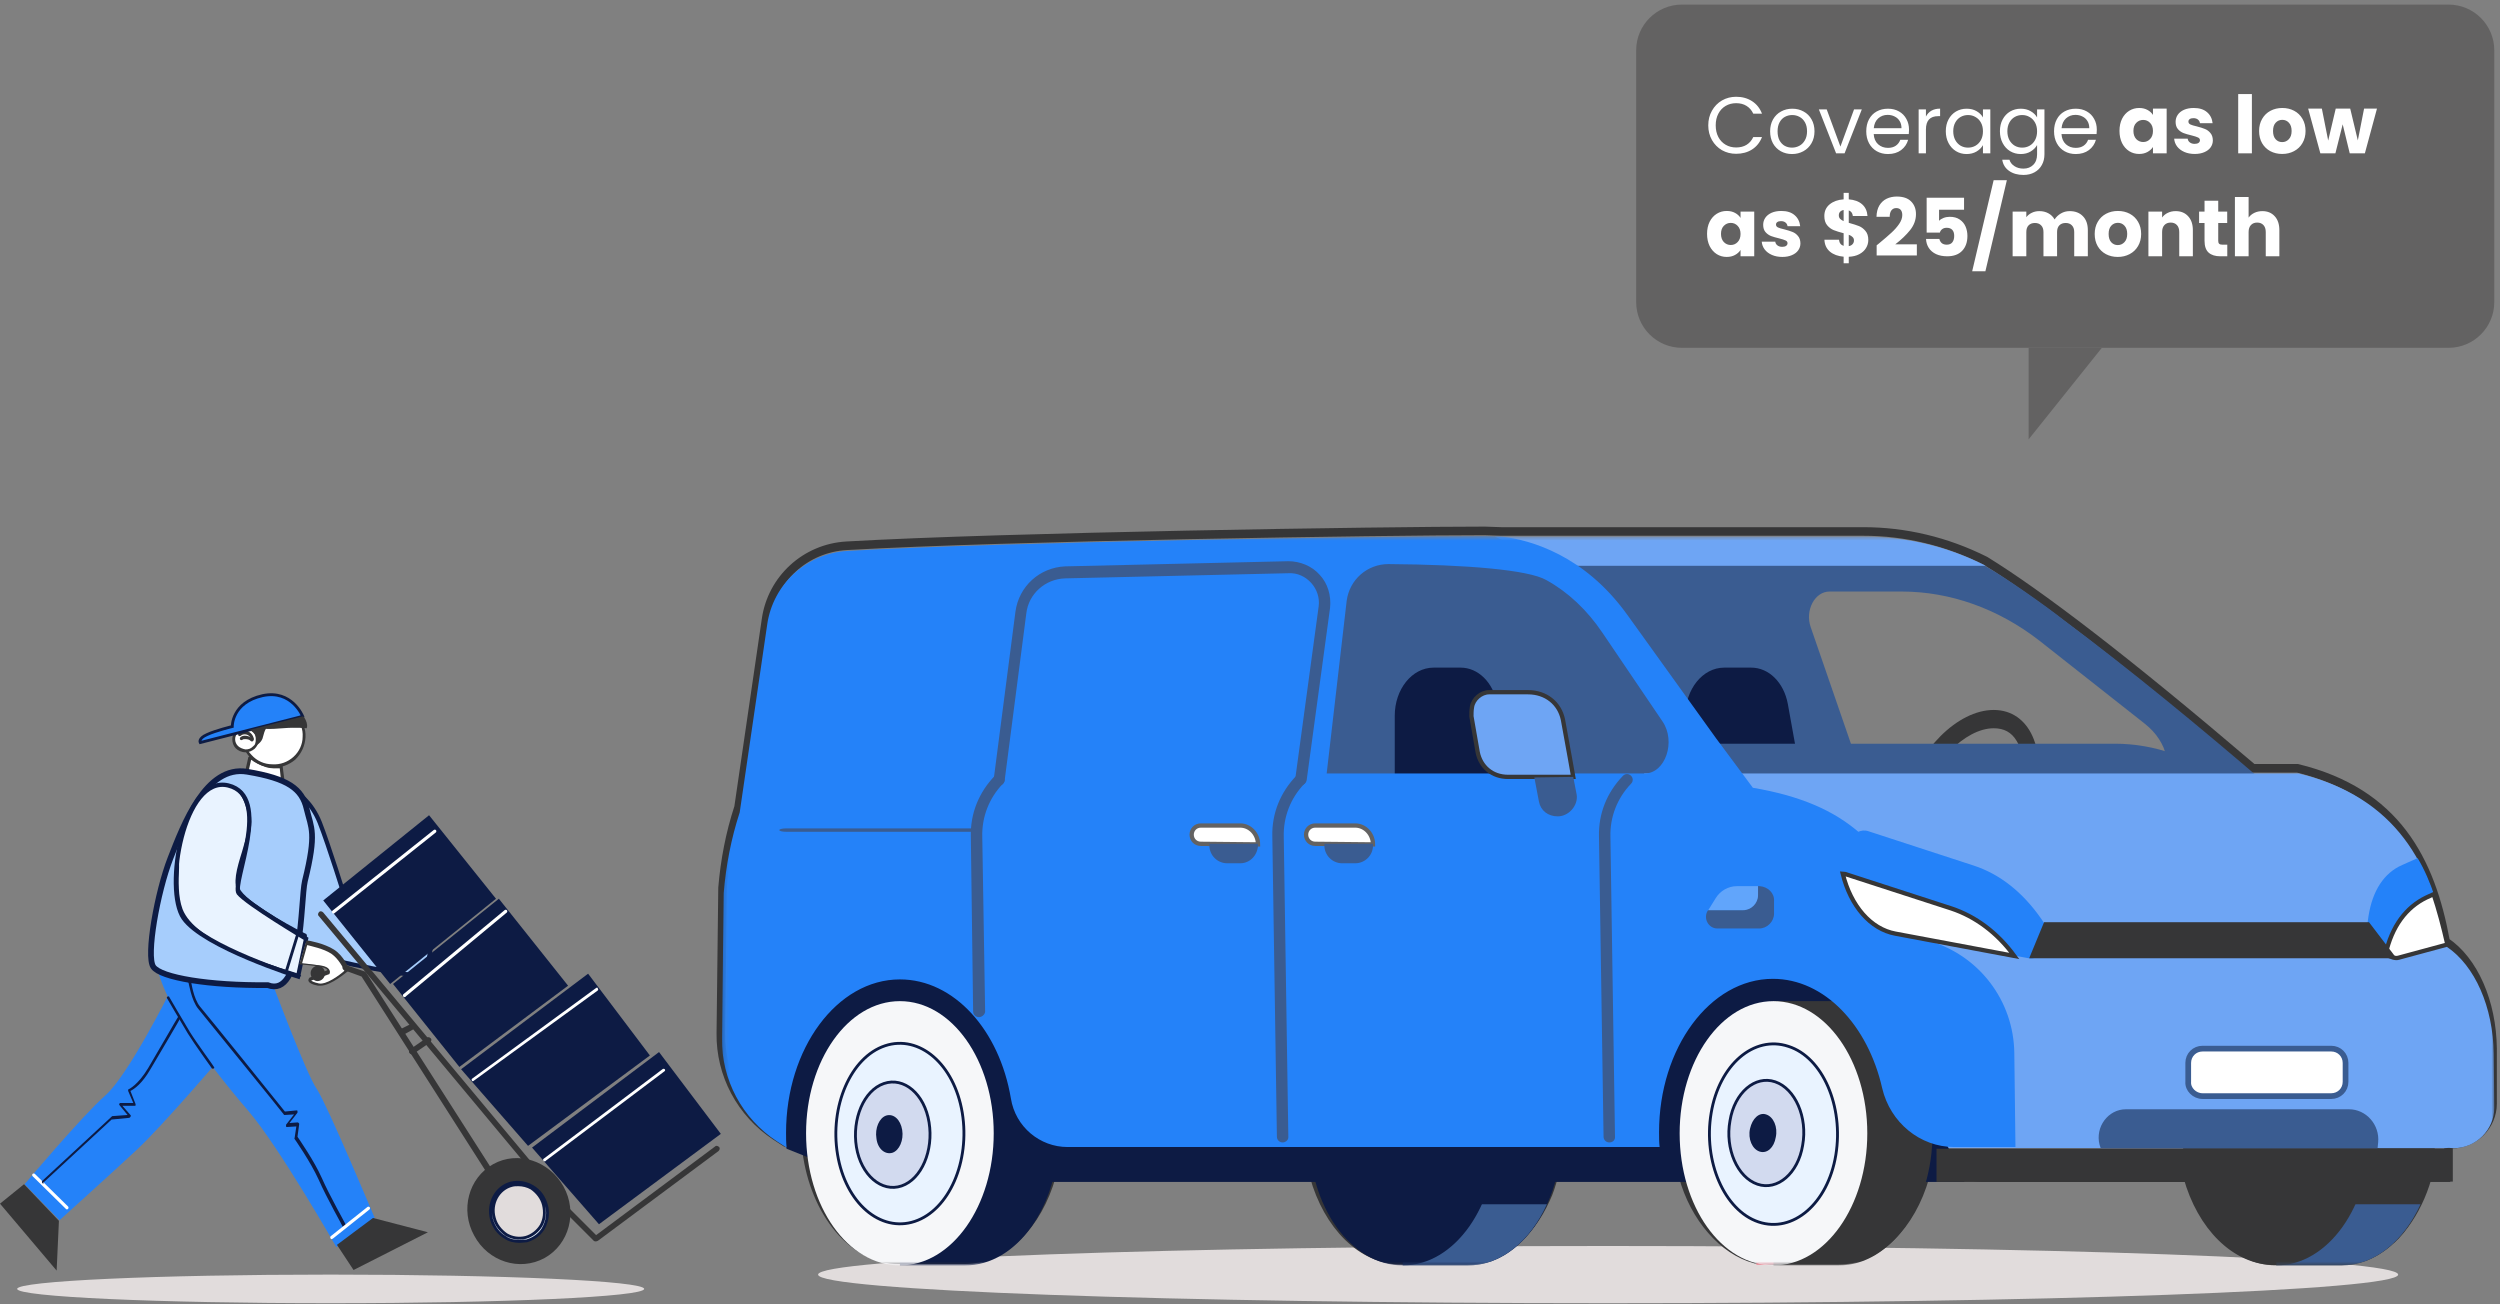 <svg width="437" height="228" viewBox="0 0 437 228" fill="none" xmlns="http://www.w3.org/2000/svg">
<rect x="0" y="0" width="437" height="228" fill="#808080" stroke="none"/>
<path d="M286.002 8.8C286.002 4.382 289.584 0.8 294.002 0.8H428.002C432.42 0.8 436.002 4.382 436.002 8.8V52.8C436.002 57.218 432.42 60.8 428.002 60.8H294.002C289.584 60.8 286.002 57.218 286.002 52.8V8.8Z" fill="#636262"/>
<path d="M298.604 21.914C298.604 20.962 298.819 20.108 299.248 19.352C299.677 18.587 300.261 17.989 300.998 17.56C301.745 17.131 302.571 16.916 303.476 16.916C304.54 16.916 305.469 17.172 306.262 17.686C307.055 18.199 307.634 18.927 307.998 19.87H306.472C306.201 19.282 305.809 18.829 305.296 18.512C304.792 18.195 304.185 18.036 303.476 18.036C302.795 18.036 302.183 18.195 301.642 18.512C301.101 18.829 300.676 19.282 300.368 19.87C300.06 20.448 299.906 21.13 299.906 21.914C299.906 22.689 300.06 23.37 300.368 23.958C300.676 24.537 301.101 24.985 301.642 25.302C302.183 25.619 302.795 25.778 303.476 25.778C304.185 25.778 304.792 25.624 305.296 25.316C305.809 24.998 306.201 24.546 306.472 23.958H307.998C307.634 24.891 307.055 25.614 306.262 26.128C305.469 26.632 304.54 26.884 303.476 26.884C302.571 26.884 301.745 26.674 300.998 26.254C300.261 25.825 299.677 25.232 299.248 24.476C298.819 23.72 298.604 22.866 298.604 21.914ZM313.24 26.926C312.522 26.926 311.868 26.762 311.28 26.436C310.702 26.109 310.244 25.647 309.908 25.05C309.582 24.443 309.418 23.743 309.418 22.95C309.418 22.166 309.586 21.475 309.922 20.878C310.268 20.271 310.734 19.809 311.322 19.492C311.91 19.165 312.568 19.002 313.296 19.002C314.024 19.002 314.682 19.165 315.27 19.492C315.858 19.809 316.32 20.267 316.656 20.864C317.002 21.461 317.174 22.157 317.174 22.95C317.174 23.743 316.997 24.443 316.642 25.05C316.297 25.647 315.826 26.109 315.228 26.436C314.631 26.762 313.968 26.926 313.24 26.926ZM313.24 25.806C313.698 25.806 314.127 25.698 314.528 25.484C314.93 25.269 315.252 24.947 315.494 24.518C315.746 24.088 315.872 23.566 315.872 22.95C315.872 22.334 315.751 21.811 315.508 21.382C315.266 20.953 314.948 20.635 314.556 20.43C314.164 20.215 313.74 20.108 313.282 20.108C312.816 20.108 312.386 20.215 311.994 20.43C311.612 20.635 311.304 20.953 311.07 21.382C310.837 21.811 310.72 22.334 310.72 22.95C310.72 23.575 310.832 24.102 311.056 24.532C311.29 24.961 311.598 25.283 311.98 25.498C312.363 25.703 312.783 25.806 313.24 25.806ZM321.705 25.624L324.085 19.128H325.443L322.433 26.8H320.949L317.939 19.128H319.311L321.705 25.624ZM333.697 22.67C333.697 22.913 333.683 23.169 333.655 23.44H327.523C327.57 24.196 327.826 24.788 328.293 25.218C328.769 25.638 329.343 25.848 330.015 25.848C330.566 25.848 331.023 25.722 331.387 25.47C331.76 25.209 332.022 24.863 332.171 24.434H333.543C333.338 25.171 332.927 25.773 332.311 26.24C331.695 26.697 330.93 26.926 330.015 26.926C329.287 26.926 328.634 26.762 328.055 26.436C327.486 26.109 327.038 25.647 326.711 25.05C326.384 24.443 326.221 23.743 326.221 22.95C326.221 22.157 326.38 21.461 326.697 20.864C327.014 20.267 327.458 19.809 328.027 19.492C328.606 19.165 329.268 19.002 330.015 19.002C330.743 19.002 331.387 19.16 331.947 19.478C332.507 19.795 332.936 20.234 333.235 20.794C333.543 21.345 333.697 21.97 333.697 22.67ZM332.381 22.404C332.381 21.919 332.274 21.503 332.059 21.158C331.844 20.803 331.55 20.537 331.177 20.36C330.813 20.173 330.407 20.08 329.959 20.08C329.315 20.08 328.764 20.285 328.307 20.696C327.859 21.107 327.602 21.676 327.537 22.404H332.381ZM336.653 20.374C336.877 19.935 337.194 19.595 337.605 19.352C338.025 19.109 338.533 18.988 339.131 18.988V20.304H338.795C337.367 20.304 336.653 21.078 336.653 22.628V26.8H335.379V19.128H336.653V20.374ZM340.125 22.936C340.125 22.152 340.284 21.466 340.601 20.878C340.919 20.28 341.353 19.819 341.903 19.492C342.463 19.165 343.084 19.002 343.765 19.002C344.437 19.002 345.021 19.146 345.515 19.436C346.01 19.725 346.379 20.089 346.621 20.528V19.128H347.909V26.8H346.621V25.372C346.369 25.82 345.991 26.193 345.487 26.492C344.993 26.781 344.414 26.926 343.751 26.926C343.07 26.926 342.454 26.758 341.903 26.422C341.353 26.086 340.919 25.614 340.601 25.008C340.284 24.401 340.125 23.71 340.125 22.936ZM346.621 22.95C346.621 22.371 346.505 21.867 346.271 21.438C346.038 21.009 345.721 20.682 345.319 20.458C344.927 20.224 344.493 20.108 344.017 20.108C343.541 20.108 343.107 20.22 342.715 20.444C342.323 20.668 342.011 20.994 341.777 21.424C341.544 21.853 341.427 22.357 341.427 22.936C341.427 23.524 341.544 24.037 341.777 24.476C342.011 24.905 342.323 25.236 342.715 25.47C343.107 25.694 343.541 25.806 344.017 25.806C344.493 25.806 344.927 25.694 345.319 25.47C345.721 25.236 346.038 24.905 346.271 24.476C346.505 24.037 346.621 23.529 346.621 22.95ZM353.226 19.002C353.889 19.002 354.468 19.146 354.962 19.436C355.466 19.725 355.84 20.089 356.082 20.528V19.128H357.37V26.968C357.37 27.668 357.221 28.288 356.922 28.83C356.624 29.381 356.194 29.81 355.634 30.118C355.084 30.426 354.44 30.58 353.702 30.58C352.694 30.58 351.854 30.342 351.182 29.866C350.51 29.39 350.114 28.741 349.992 27.92H351.252C351.392 28.387 351.682 28.76 352.12 29.04C352.559 29.329 353.086 29.474 353.702 29.474C354.402 29.474 354.972 29.255 355.41 28.816C355.858 28.377 356.082 27.761 356.082 26.968V25.358C355.83 25.806 355.457 26.179 354.962 26.478C354.468 26.776 353.889 26.926 353.226 26.926C352.545 26.926 351.924 26.758 351.364 26.422C350.814 26.086 350.38 25.614 350.062 25.008C349.745 24.401 349.586 23.71 349.586 22.936C349.586 22.152 349.745 21.466 350.062 20.878C350.38 20.28 350.814 19.819 351.364 19.492C351.924 19.165 352.545 19.002 353.226 19.002ZM356.082 22.95C356.082 22.371 355.966 21.867 355.732 21.438C355.499 21.009 355.182 20.682 354.78 20.458C354.388 20.224 353.954 20.108 353.478 20.108C353.002 20.108 352.568 20.22 352.176 20.444C351.784 20.668 351.472 20.994 351.238 21.424C351.005 21.853 350.888 22.357 350.888 22.936C350.888 23.524 351.005 24.037 351.238 24.476C351.472 24.905 351.784 25.236 352.176 25.47C352.568 25.694 353.002 25.806 353.478 25.806C353.954 25.806 354.388 25.694 354.78 25.47C355.182 25.236 355.499 24.905 355.732 24.476C355.966 24.037 356.082 23.529 356.082 22.95ZM366.523 22.67C366.523 22.913 366.509 23.169 366.481 23.44H360.349C360.396 24.196 360.653 24.788 361.119 25.218C361.595 25.638 362.169 25.848 362.841 25.848C363.392 25.848 363.849 25.722 364.213 25.47C364.587 25.209 364.848 24.863 364.997 24.434H366.369C366.164 25.171 365.753 25.773 365.137 26.24C364.521 26.697 363.756 26.926 362.841 26.926C362.113 26.926 361.46 26.762 360.881 26.436C360.312 26.109 359.864 25.647 359.537 25.05C359.211 24.443 359.047 23.743 359.047 22.95C359.047 22.157 359.206 21.461 359.523 20.864C359.841 20.267 360.284 19.809 360.853 19.492C361.432 19.165 362.095 19.002 362.841 19.002C363.569 19.002 364.213 19.16 364.773 19.478C365.333 19.795 365.763 20.234 366.061 20.794C366.369 21.345 366.523 21.97 366.523 22.67ZM365.207 22.404C365.207 21.919 365.1 21.503 364.885 21.158C364.671 20.803 364.377 20.537 364.003 20.36C363.639 20.173 363.233 20.08 362.785 20.08C362.141 20.08 361.591 20.285 361.133 20.696C360.685 21.107 360.429 21.676 360.363 22.404H365.207ZM370.486 22.88C370.486 22.077 370.635 21.372 370.934 20.766C371.242 20.159 371.657 19.692 372.18 19.366C372.702 19.039 373.286 18.876 373.93 18.876C374.48 18.876 374.961 18.988 375.372 19.212C375.792 19.436 376.114 19.73 376.338 20.094V18.988H378.732V26.8H376.338V25.694C376.104 26.058 375.778 26.352 375.358 26.576C374.947 26.8 374.466 26.912 373.916 26.912C373.281 26.912 372.702 26.748 372.18 26.422C371.657 26.086 371.242 25.614 370.934 25.008C370.635 24.392 370.486 23.683 370.486 22.88ZM376.338 22.894C376.338 22.297 376.17 21.825 375.834 21.48C375.507 21.134 375.106 20.962 374.63 20.962C374.154 20.962 373.748 21.134 373.412 21.48C373.085 21.816 372.922 22.282 372.922 22.88C372.922 23.477 373.085 23.953 373.412 24.308C373.748 24.653 374.154 24.826 374.63 24.826C375.106 24.826 375.507 24.653 375.834 24.308C376.17 23.962 376.338 23.491 376.338 22.894ZM383.642 26.912C382.96 26.912 382.354 26.795 381.822 26.562C381.29 26.328 380.87 26.011 380.562 25.61C380.254 25.199 380.081 24.742 380.044 24.238H382.41C382.438 24.509 382.564 24.728 382.788 24.896C383.012 25.064 383.287 25.148 383.614 25.148C383.912 25.148 384.141 25.092 384.3 24.98C384.468 24.858 384.552 24.704 384.552 24.518C384.552 24.294 384.435 24.131 384.202 24.028C383.968 23.916 383.59 23.794 383.068 23.664C382.508 23.533 382.041 23.398 381.668 23.258C381.294 23.108 380.972 22.88 380.702 22.572C380.431 22.255 380.296 21.83 380.296 21.298C380.296 20.85 380.417 20.444 380.66 20.08C380.912 19.706 381.276 19.413 381.752 19.198C382.237 18.983 382.811 18.876 383.474 18.876C384.454 18.876 385.224 19.119 385.784 19.604C386.353 20.089 386.68 20.733 386.764 21.536H384.552C384.514 21.265 384.393 21.05 384.188 20.892C383.992 20.733 383.73 20.654 383.404 20.654C383.124 20.654 382.909 20.71 382.76 20.822C382.61 20.924 382.536 21.069 382.536 21.256C382.536 21.48 382.652 21.648 382.886 21.76C383.128 21.872 383.502 21.984 384.006 22.096C384.584 22.245 385.056 22.395 385.42 22.544C385.784 22.684 386.101 22.917 386.372 23.244C386.652 23.561 386.796 23.991 386.806 24.532C386.806 24.989 386.675 25.4 386.414 25.764C386.162 26.119 385.793 26.398 385.308 26.604C384.832 26.809 384.276 26.912 383.642 26.912ZM393.631 16.44V26.8H391.237V16.44H393.631ZM398.922 26.912C398.157 26.912 397.466 26.748 396.85 26.422C396.243 26.095 395.763 25.628 395.408 25.022C395.063 24.415 394.89 23.706 394.89 22.894C394.89 22.091 395.067 21.387 395.422 20.78C395.777 20.164 396.262 19.692 396.878 19.366C397.494 19.039 398.185 18.876 398.95 18.876C399.715 18.876 400.406 19.039 401.022 19.366C401.638 19.692 402.123 20.164 402.478 20.78C402.833 21.387 403.01 22.091 403.01 22.894C403.01 23.697 402.828 24.406 402.464 25.022C402.109 25.628 401.619 26.095 400.994 26.422C400.378 26.748 399.687 26.912 398.922 26.912ZM398.922 24.84C399.379 24.84 399.767 24.672 400.084 24.336C400.411 24 400.574 23.519 400.574 22.894C400.574 22.268 400.415 21.788 400.098 21.452C399.79 21.116 399.407 20.948 398.95 20.948C398.483 20.948 398.096 21.116 397.788 21.452C397.48 21.779 397.326 22.259 397.326 22.894C397.326 23.519 397.475 24 397.774 24.336C398.082 24.672 398.465 24.84 398.922 24.84ZM415.494 18.988L413.38 26.8H410.734L409.502 21.732L408.228 26.8H405.596L403.468 18.988H405.862L406.968 24.574L408.284 18.988H410.818L412.148 24.546L413.24 18.988H415.494ZM298.394 40.88C298.394 40.077 298.543 39.373 298.842 38.766C299.15 38.159 299.565 37.693 300.088 37.366C300.611 37.039 301.194 36.876 301.838 36.876C302.389 36.876 302.869 36.988 303.28 37.212C303.7 37.436 304.022 37.73 304.246 38.094V36.988H306.64V44.8H304.246V43.694C304.013 44.058 303.686 44.352 303.266 44.576C302.855 44.8 302.375 44.912 301.824 44.912C301.189 44.912 300.611 44.748 300.088 44.422C299.565 44.086 299.15 43.614 298.842 43.008C298.543 42.392 298.394 41.682 298.394 40.88ZM304.246 40.894C304.246 40.297 304.078 39.825 303.742 39.48C303.415 39.135 303.014 38.962 302.538 38.962C302.062 38.962 301.656 39.135 301.32 39.48C300.993 39.816 300.83 40.282 300.83 40.88C300.83 41.477 300.993 41.953 301.32 42.308C301.656 42.653 302.062 42.826 302.538 42.826C303.014 42.826 303.415 42.653 303.742 42.308C304.078 41.962 304.246 41.491 304.246 40.894ZM311.55 44.912C310.869 44.912 310.262 44.795 309.73 44.562C309.198 44.328 308.778 44.011 308.47 43.61C308.162 43.199 307.989 42.742 307.952 42.238H310.318C310.346 42.508 310.472 42.728 310.696 42.896C310.92 43.064 311.195 43.148 311.522 43.148C311.821 43.148 312.049 43.092 312.208 42.98C312.376 42.858 312.46 42.705 312.46 42.518C312.46 42.294 312.343 42.13 312.11 42.028C311.877 41.916 311.499 41.794 310.976 41.664C310.416 41.533 309.949 41.398 309.576 41.258C309.203 41.108 308.881 40.88 308.61 40.572C308.339 40.255 308.204 39.83 308.204 39.298C308.204 38.85 308.325 38.444 308.568 38.08C308.82 37.706 309.184 37.413 309.66 37.198C310.145 36.983 310.719 36.876 311.382 36.876C312.362 36.876 313.132 37.118 313.692 37.604C314.261 38.089 314.588 38.733 314.672 39.536H312.46C312.423 39.265 312.301 39.05 312.096 38.892C311.9 38.733 311.639 38.654 311.312 38.654C311.032 38.654 310.817 38.71 310.668 38.822C310.519 38.925 310.444 39.069 310.444 39.256C310.444 39.48 310.561 39.648 310.794 39.76C311.037 39.872 311.41 39.984 311.914 40.096C312.493 40.245 312.964 40.395 313.328 40.544C313.692 40.684 314.009 40.917 314.28 41.244C314.56 41.561 314.705 41.99 314.714 42.532C314.714 42.989 314.583 43.4 314.322 43.764C314.07 44.118 313.701 44.398 313.216 44.604C312.74 44.809 312.185 44.912 311.55 44.912ZM326.579 41.944C326.579 42.457 326.444 42.933 326.173 43.372C325.912 43.801 325.52 44.156 324.997 44.436C324.484 44.706 323.873 44.856 323.163 44.884V46.018H322.267V44.87C321.278 44.786 320.48 44.492 319.873 43.988C319.267 43.474 318.945 42.779 318.907 41.902H321.455C321.511 42.462 321.782 42.821 322.267 42.98V40.768C321.539 40.581 320.956 40.399 320.517 40.222C320.088 40.044 319.71 39.76 319.383 39.368C319.057 38.976 318.893 38.439 318.893 37.758C318.893 36.908 319.206 36.227 319.831 35.714C320.466 35.2 321.278 34.911 322.267 34.846V33.712H323.163V34.846C324.143 34.92 324.918 35.205 325.487 35.7C326.057 36.194 326.374 36.88 326.439 37.758H323.877C323.821 37.254 323.583 36.927 323.163 36.778V38.948C323.938 39.163 324.535 39.354 324.955 39.522C325.375 39.69 325.749 39.97 326.075 40.362C326.411 40.745 326.579 41.272 326.579 41.944ZM321.427 37.646C321.427 37.879 321.497 38.075 321.637 38.234C321.787 38.392 321.997 38.532 322.267 38.654V36.708C322.006 36.755 321.801 36.857 321.651 37.016C321.502 37.165 321.427 37.375 321.427 37.646ZM323.163 43.022C323.443 42.975 323.663 42.863 323.821 42.686C323.989 42.508 324.073 42.289 324.073 42.028C324.073 41.785 323.994 41.589 323.835 41.44C323.686 41.281 323.462 41.146 323.163 41.034V43.022ZM328.038 42.882C328.356 42.63 328.5 42.513 328.472 42.532C329.387 41.776 330.106 41.155 330.628 40.67C331.16 40.184 331.608 39.676 331.972 39.144C332.336 38.612 332.518 38.094 332.518 37.59C332.518 37.207 332.43 36.908 332.252 36.694C332.075 36.479 331.809 36.372 331.454 36.372C331.1 36.372 330.82 36.507 330.614 36.778C330.418 37.039 330.32 37.413 330.32 37.898H328.01C328.029 37.105 328.197 36.442 328.514 35.91C328.841 35.378 329.266 34.986 329.788 34.734C330.32 34.482 330.908 34.356 331.552 34.356C332.663 34.356 333.498 34.641 334.058 35.21C334.628 35.779 334.912 36.521 334.912 37.436C334.912 38.434 334.572 39.363 333.89 40.222C333.209 41.071 332.341 41.902 331.286 42.714H335.066V44.66H328.038V42.882ZM343.316 36.666H338.948V38.598C339.135 38.392 339.396 38.224 339.732 38.094C340.068 37.963 340.432 37.898 340.824 37.898C341.524 37.898 342.103 38.056 342.56 38.374C343.027 38.691 343.368 39.102 343.582 39.606C343.797 40.11 343.904 40.656 343.904 41.244C343.904 42.336 343.596 43.204 342.98 43.848C342.364 44.483 341.496 44.8 340.376 44.8C339.63 44.8 338.981 44.674 338.43 44.422C337.88 44.16 337.455 43.801 337.156 43.344C336.858 42.886 336.694 42.359 336.666 41.762H339.004C339.06 42.051 339.196 42.294 339.41 42.49C339.625 42.676 339.919 42.77 340.292 42.77C340.731 42.77 341.058 42.63 341.272 42.35C341.487 42.07 341.594 41.697 341.594 41.23C341.594 40.773 341.482 40.422 341.258 40.18C341.034 39.937 340.708 39.816 340.278 39.816C339.961 39.816 339.7 39.895 339.494 40.054C339.289 40.203 339.154 40.404 339.088 40.656H336.778V34.566H343.316V36.666ZM350.798 31.5L347.046 47.418H344.736L348.488 31.5H350.798ZM361.775 36.904C362.746 36.904 363.516 37.198 364.085 37.786C364.664 38.374 364.953 39.191 364.953 40.236V44.8H362.573V40.558C362.573 40.054 362.438 39.666 362.167 39.396C361.906 39.116 361.542 38.976 361.075 38.976C360.609 38.976 360.24 39.116 359.969 39.396C359.708 39.666 359.577 40.054 359.577 40.558V44.8H357.197V40.558C357.197 40.054 357.062 39.666 356.791 39.396C356.53 39.116 356.166 38.976 355.699 38.976C355.233 38.976 354.864 39.116 354.593 39.396C354.332 39.666 354.201 40.054 354.201 40.558V44.8H351.807V36.988H354.201V37.968C354.444 37.641 354.761 37.385 355.153 37.198C355.545 37.002 355.989 36.904 356.483 36.904C357.071 36.904 357.594 37.03 358.051 37.282C358.518 37.534 358.882 37.893 359.143 38.36C359.414 37.931 359.783 37.581 360.249 37.31C360.716 37.039 361.225 36.904 361.775 36.904ZM370.184 44.912C369.418 44.912 368.728 44.748 368.112 44.422C367.505 44.095 367.024 43.629 366.67 43.022C366.324 42.415 366.152 41.706 366.152 40.894C366.152 40.091 366.329 39.386 366.684 38.78C367.038 38.164 367.524 37.693 368.14 37.366C368.756 37.039 369.446 36.876 370.212 36.876C370.977 36.876 371.668 37.039 372.284 37.366C372.9 37.693 373.385 38.164 373.74 38.78C374.094 39.386 374.272 40.091 374.272 40.894C374.272 41.697 374.09 42.406 373.726 43.022C373.371 43.629 372.881 44.095 372.256 44.422C371.64 44.748 370.949 44.912 370.184 44.912ZM370.184 42.84C370.641 42.84 371.028 42.672 371.346 42.336C371.672 42 371.836 41.519 371.836 40.894C371.836 40.269 371.677 39.788 371.36 39.452C371.052 39.116 370.669 38.948 370.212 38.948C369.745 38.948 369.358 39.116 369.05 39.452C368.742 39.779 368.588 40.259 368.588 40.894C368.588 41.519 368.737 42 369.036 42.336C369.344 42.672 369.726 42.84 370.184 42.84ZM380.302 36.904C381.216 36.904 381.944 37.203 382.486 37.8C383.036 38.388 383.312 39.2 383.312 40.236V44.8H380.932V40.558C380.932 40.035 380.796 39.629 380.526 39.34C380.255 39.05 379.891 38.906 379.434 38.906C378.976 38.906 378.612 39.05 378.342 39.34C378.071 39.629 377.936 40.035 377.936 40.558V44.8H375.542V36.988H377.936V38.024C378.178 37.678 378.505 37.408 378.916 37.212C379.326 37.007 379.788 36.904 380.302 36.904ZM389.329 42.77V44.8H388.111C387.243 44.8 386.567 44.59 386.081 44.17C385.596 43.74 385.353 43.045 385.353 42.084V38.976H384.401V36.988H385.353V35.084H387.747V36.988H389.315V38.976H387.747V42.112C387.747 42.345 387.803 42.513 387.915 42.616C388.027 42.718 388.214 42.77 388.475 42.77H389.329ZM395.465 36.904C396.361 36.904 397.08 37.203 397.621 37.8C398.162 38.388 398.433 39.2 398.433 40.236V44.8H396.053V40.558C396.053 40.035 395.918 39.629 395.647 39.34C395.376 39.05 395.012 38.906 394.555 38.906C394.098 38.906 393.734 39.05 393.463 39.34C393.192 39.629 393.057 40.035 393.057 40.558V44.8H390.663V34.44H393.057V38.038C393.3 37.693 393.631 37.417 394.051 37.212C394.471 37.007 394.942 36.904 395.465 36.904Z" fill="white"/>
<path d="M354.602 76.8L354.602 60.8L367.402 60.8L354.602 76.8Z" fill="#636262"/>
<path d="M43.7 132.399L42.7 136.799C42.7 136.799 46.3 141.199 49.4 140.899C52.5 140.599 49.5 137.099 49.5 137.099L49.1 133.999C49.1 133.999 47.8 134.199 46.5 133.899C45.3 133.499 43.7 132.399 43.7 132.399Z" fill="white"/>
<path d="M49.1 141.199C46 141.199 42.7 137.199 42.5 136.999C42.5 136.899 42.4 136.899 42.4 136.799L43.4 132.399C43.4 132.299 43.5 132.299 43.6 132.199C43.7 132.199 43.8 132.199 43.8 132.199C43.8 132.199 45.3 133.299 46.6 133.599C47.8 133.899 49.1 133.699 49.1 133.699C49.2 133.699 49.2 133.699 49.3 133.699C49.4 133.699 49.4 133.799 49.4 133.899L49.8 136.999C50.1 137.399 51.5 139.099 51 140.299C50.8 140.799 50.3 141.099 49.5 141.199C49.4 141.199 49.2 141.199 49.1 141.199ZM43 136.799C43.5 137.399 46.7 140.999 49.4 140.699C50 140.599 50.4 140.399 50.5 140.099C50.8 139.299 49.7 137.799 49.3 137.299L49.2 137.199L48.9 134.299C48.4 134.299 47.5 134.399 46.5 134.099C45.5 133.799 44.4 133.199 43.9 132.799L43 136.799Z" fill="#363637"/>
<path d="M42.4 128.499C42.5 125.599 45 123.299 48 123.399C51 123.499 53.3 125.999 53.2 128.899C53.1 131.799 50.6 134.099 47.6 133.999C44.6 133.799 42.3 131.399 42.4 128.499Z" fill="white"/>
<path d="M47.8 134.199C47.7 134.199 47.7 134.199 47.6 134.199C46.1 134.099 44.7 133.499 43.7 132.399C42.7 131.299 42.1 129.899 42.2 128.399C42.3 125.299 44.9 122.999 48 123.099C49.5 123.199 50.9 123.799 51.9 124.899C52.9 125.999 53.5 127.399 53.4 128.899C53.3 130.399 52.7 131.699 51.6 132.799C50.5 133.699 49.2 134.199 47.8 134.199ZM47.7 123.599C45 123.599 42.7 125.699 42.6 128.399C42.5 129.699 43 130.999 44 131.999C44.9 132.999 46.2 133.599 47.6 133.599C49 133.699 50.3 133.199 51.3 132.299C52.3 131.399 52.9 130.099 52.9 128.799C53 127.499 52.5 126.199 51.5 125.199C50.6 124.199 49.3 123.599 47.9 123.599C47.9 123.599 47.8 123.599 47.7 123.599Z" fill="#363637"/>
<path d="M40.8 129.199C40.8 128.099 41.8 127.299 42.9 127.299C44 127.299 44.9 128.299 44.9 129.299C44.9 130.399 43.9 131.199 42.8 131.199C41.7 131.199 40.8 130.299 40.8 129.199Z" fill="white"/>
<path d="M42.9 131.499C42.8 131.499 42.8 131.499 42.9 131.499C42.2 131.499 41.6 131.199 41.2 130.799C40.8 130.399 40.6 129.799 40.6 129.199C40.6 127.999 41.7 126.999 43 127.099C44.3 127.099 45.3 128.199 45.2 129.399C45.2 129.999 44.9 130.499 44.5 130.899C44 131.299 43.5 131.499 42.9 131.499ZM41.1 129.199C41.1 129.699 41.3 130.099 41.6 130.399C41.9 130.699 42.4 130.899 42.9 130.999C43.4 130.999 43.8 130.899 44.2 130.499C44.6 130.199 44.8 129.799 44.8 129.299C44.8 128.399 44.1 127.599 43.1 127.499C43.1 127.499 43.1 127.499 43 127.499C41.9 127.599 41.1 128.299 41.1 129.199Z" fill="#363637"/>
<path d="M41.8 128.499C42.3 127.999 43.6 127.899 44 129.399L41.8 128.499Z" fill="white"/>
<path d="M44.1 129.599C44 129.599 43.9 129.499 43.9 129.399C43.8 128.799 43.5 128.499 43.1 128.399C42.7 128.299 42.3 128.399 42.1 128.599C42 128.699 41.8 128.699 41.7 128.599C41.6 128.499 41.6 128.299 41.7 128.199C42.1 127.899 42.7 127.699 43.2 127.799C43.8 127.999 44.2 128.399 44.4 129.199C44.3 129.399 44.3 129.599 44.1 129.599Z" fill="#363637"/>
<path d="M42.3 129.199C42.7 128.799 43.6 128.999 44 129.399L42.3 129.199Z" fill="white"/>
<path d="M44 129.599C43.9 129.599 43.9 129.599 43.8 129.499C43.6 129.299 43.3 129.199 42.9 129.199C42.7 129.199 42.5 129.199 42.4 129.299C42.3 129.399 42.1 129.399 42 129.299C41.9 129.199 41.9 128.999 42 128.899C42.2 128.699 42.5 128.599 42.8 128.599C43.3 128.599 43.8 128.799 44 129.099C44.1 129.199 44.1 129.399 44 129.599Z" fill="#363637"/>
<path d="M52.9 125.199C52.9 125.199 50.999 120.499 45.9 121.599C40.499 122.799 40.599 126.999 40.599 126.999C40.599 126.999 37.7 127.699 36.2 128.399C34.599 129.099 34.999 129.799 34.999 129.799L52.2 125.399L52.9 125.199Z" fill="#2482F9" stroke="#0D1B44" stroke-width="0.5" stroke-miterlimit="10"/>
<path d="M44.6 130.399C44.6 130.399 45.8 129.899 46 128.699C46.3 127.499 46.5 127.399 46.5 127.399C46.5 127.399 47 127.499 49.4 127.299C51.8 127.099 53.6 127.299 53.6 127.299C53.6 127.299 53.8 126.999 53.6 126.299C53.4 125.599 53 125.199 53 125.199L43.6 127.599C43.6 127.599 44.1 127.699 44.5 128.199C44.9 128.699 44.6 130.399 44.6 130.399Z" fill="#363637"/>
<path d="M29.7 173.399C29.7 173.399 22.4 187.999 18.4 191.499C14.4 194.999 4.3 206.999 4.3 206.999L10.4 213.299C10.4 213.299 19.5 205.099 24 200.899C28.5 196.699 39 184.399 39 184.399L29.7 173.399Z" fill="#2482F9"/>
<path d="M27.5 166C27.5 166 24.2 171.799 43.5 194.299C48.8 200.499 58.8 218 58.8 218L65.5 212.9C65.5 212.9 57.2 193.1 55.4 190.4C53.5 187.7 47.4 171.299 47.4 171.299C47.4 171.299 38.6 168.199 35.3 167.699C32 167.399 27.5 166 27.5 166Z" fill="#2482F9"/>
<path d="M51.7 138.399C51.7 138.399 54.4 139.999 55.9 143.799C57.4 147.599 60.4 157.199 60.4 157.199L75.5 164.499L74.4 170.799C74.4 170.799 57.1 168.399 54.4 166.299C51.8 164.199 51.3 160.999 51.3 160.999L51.7 138.399Z" fill="#A6CDFC" stroke="#0D1B44" stroke-width="0.75" stroke-miterlimit="10"/>
<path d="M26.8 168.999C25.5 167.099 27.5 155.899 29.8 149.999C32.1 144.099 36.001 133.699 43.2 134.899C50.401 136.099 52.8 137.899 53.6 141.399C54.401 144.799 55.4 145.499 53.3 153.999C52.5 157.399 53 174.599 46.8 172.199C36.6 172.299 28.1 170.899 26.8 168.999Z" fill="#A6CDFC" stroke="#0D1B44" stroke-miterlimit="10"/>
<path d="M39.9 137.299C32.1 135.399 28.6 155.499 32.1 160.499C35.6 165.499 52.1 170.699 52.1 170.699L53.5 164.099C53.5 164.099 43.1 157.899 41.7 156.099C40.5 154.299 47.7 139.199 39.9 137.299Z" fill="#E9F3FF" stroke="#0D1B44" stroke-width="0.75" stroke-miterlimit="10"/>
<path d="M53.5 163.8C52.6 163.8 43.6 158.8 41.7 156.1C40.6 154.5 41.4 151.8 42.3 148.9C42.9 146.8 43.6 144.6 43.4 143.1C43.3 142 42.8 139.8 41.8 138.6C41.7 138.5 41.7 138.3 41.8 138.2C41.9 138.1 42.1 138.1 42.2 138.2C43.2 139.4 43.8 141.5 43.9 143C44.1 144.7 43.4 146.9 42.8 149C42 151.6 41.2 154.4 42.1 155.7C44 158.4 52.7 162.9 53.4 163.2C53.5 163.2 53.6 163.3 53.6 163.4C53.7 163.6 53.7 163.8 53.5 163.8Z" fill="#0D1B44"/>
<path d="M52.401 170.699H52.3C52.2 170.599 51.501 170.399 50.7 170.199C46.001 168.799 33.7 164.899 31.401 158.999C30.5 156.699 30.701 153.999 30.8 151.599C30.8 151.199 30.8 150.899 30.8 150.499C30.8 150.399 30.901 150.299 31.101 150.299C31.201 150.299 31.3 150.399 31.3 150.599C31.3 150.899 31.3 151.299 31.3 151.699C31.201 153.999 31.101 156.699 31.901 158.899C34.1 164.599 46.3 168.399 50.901 169.799C51.901 170.099 52.401 170.299 52.501 170.399C52.6 170.499 52.7 170.599 52.6 170.699C52.6 170.599 52.501 170.699 52.401 170.699Z" fill="#0D1B44"/>
<path d="M53.5 164.799C53.5 164.799 56.3 165.299 58 166.299C59.7 167.399 60.5 169.599 60.5 169.599C60.5 169.599 57.4 172.399 55.6 171.999C53.5 171.499 54.2 171.099 54.2 171.099L57.4 169.799C57.4 169.799 57.8 168.999 55.4 168.699C53.1 168.399 52.4 168.399 52.4 168.399L53.5 164.799Z" fill="white"/>
<path d="M56 172.299C55.9 172.299 55.7 172.299 55.6 172.299C54.5 172.099 54 171.799 53.9 171.399C53.9 171.199 54 170.999 54.1 170.899L57.2 169.599C57.2 169.599 57.2 169.599 57.2 169.499C57.1 169.399 56.8 169.099 55.5 168.899C53.2 168.599 52.6 168.599 52.6 168.599C52.5 168.599 52.4 168.599 52.4 168.499C52.3 168.399 52.3 168.399 52.4 168.299L53.5 164.599C53.5 164.499 53.7 164.399 53.8 164.399C53.9 164.399 56.7 164.899 58.4 165.999C60.1 167.099 61 169.299 61 169.399C61 169.499 61 169.599 60.9 169.699C60.6 169.899 57.9 172.299 56 172.299ZM54.4 171.399C54.5 171.499 54.8 171.699 55.7 171.899C57 172.199 59.3 170.499 60.2 169.699C60 169.199 59.2 167.599 57.9 166.699C56.5 165.799 54.4 165.399 53.7 165.199L52.8 168.399C53.2 168.399 54 168.499 55.5 168.699C56.7 168.799 57.4 169.099 57.6 169.599C57.7 169.799 57.7 169.999 57.6 170.199C57.6 170.299 57.5 170.299 57.5 170.299L54.4 171.399Z" fill="#363637"/>
<path d="M58.9 217.599L61.8 221.999L74.8 215.399L65.2 212.899L58.9 217.599Z" fill="#363637"/>
<path d="M4.2 207L0 210.4L9.9 222.1L10.3 213.4L4.2 207Z" fill="#363637"/>
<path d="M60.2 214.699C60.1 214.699 60 214.699 60 214.599C60 214.499 57.1 209.399 55.7 206.199C54.3 203.099 51.5 199.099 51.5 199.099C51.5 198.999 51.4 198.999 51.5 198.899L51.8 196.899L50.2 196.999C50.1 196.999 50 196.999 50 196.899C50 196.799 50 196.699 50 196.599L51.4 194.799L49.8 194.899C49.7 194.899 49.6 194.899 49.6 194.799C49.5 194.599 35.9 177.899 34.7 176.399C33.4 174.899 33 171.699 32.9 171.599C32.9 171.499 33 171.299 33.1 171.299C33.2 171.299 33.4 171.399 33.4 171.499C33.4 171.499 33.8 174.599 35 175.999C36.2 177.399 48.7 192.899 49.8 194.299L51.8 194.099C51.9 194.099 52 194.099 52 194.199C52 194.299 52 194.399 52 194.499L50.6 196.299L52 196.199C52.1 196.199 52.1 196.199 52.2 196.299C52.3 196.399 52.3 196.399 52.3 196.499L52 198.699C52.4 199.299 54.9 202.899 56.2 205.799C57.6 208.999 60.5 214.099 60.5 214.199C60.6 214.299 60.5 214.499 60.4 214.499C60.2 214.599 60.2 214.599 60.2 214.699Z" fill="#0D1B44"/>
<path d="M58 216.599C57.9 216.599 57.9 216.599 57.8 216.499C57.7 216.399 57.7 216.199 57.8 216.099L64.2 210.999C64.3 210.899 64.5 210.899 64.6 210.999C64.7 211.099 64.7 211.299 64.6 211.399L58.2 216.499C58.1 216.499 58.1 216.599 58 216.599Z" fill="white"/>
<path d="M11.7 211.4C11.6 211.4 11.6 211.4 11.5 211.3L5.7 205.6C5.6 205.5 5.6 205.3 5.7 205.2C5.8 205.1 6 205.1 6.1 205.2L11.9 210.9C12 211 12 211.2 11.9 211.3C11.8 211.4 11.8 211.4 11.7 211.4Z" fill="white"/>
<path d="M7.6 206.899C7.5 206.899 7.5 206.899 7.4 206.799C7.3 206.699 7.3 206.499 7.4 206.399L19.5 195.199L19.6 195.099L22.3 194.899L20.9 193.199C20.8 193.099 20.8 192.999 20.9 192.899C20.9 192.799 21 192.799 21.1 192.799H23.3L22.4 190.699C22.4 190.599 22.4 190.599 22.4 190.499C22.4 190.399 22.5 190.399 22.5 190.399C22.5 190.399 24.1 189.699 25.9 186.699C27.8 183.499 31 177.899 31.1 177.799C31.2 177.699 31.3 177.599 31.4 177.699C31.5 177.799 31.6 177.899 31.5 177.999C31.5 178.099 28.2 183.699 26.3 186.899C24.8 189.499 23.4 190.399 22.8 190.699L23.7 192.999C23.7 193.099 23.7 193.199 23.7 193.199C23.7 193.299 23.6 193.299 23.5 193.299H21.4L22.8 194.899C22.9 194.999 22.9 195.099 22.8 195.199C22.8 195.299 22.7 195.299 22.6 195.399L19.5 195.699L7.5 206.799C7.8 206.899 7.7 206.899 7.6 206.899Z" fill="#0D1B44"/>
<path d="M50.1 169.699C49.9 169.599 49.8 169.499 49.9 169.399L51.9 162.899C51.9 162.799 52.1 162.699 52.2 162.699C52.3 162.699 52.4 162.899 52.4 162.999L50.4 169.499C50.4 169.699 50.3 169.699 50.1 169.699Z" fill="#0D1B44"/>
<path d="M82.9 215.999C80.4 211.499 81.9 205.899 86.2 203.499C90.5 201.099 96 202.899 98.5 207.399C101 211.899 99.5 217.499 95.2 219.899C90.8 222.299 85.3 220.499 82.9 215.999Z" fill="#363637"/>
<path d="M95.299 210.499C94.6 207.899 92 206.299 89.5 206.899C87 207.599 85.5 210.299 86.2 212.899C86.9 215.499 89.5 217.099 92 216.499C94.5 215.899 95.999 213.199 95.299 210.499Z" fill="#E1DCDC"/>
<path d="M90.8 216.999C89.9 216.999 89 216.799 88.3 216.299C87.1 215.599 86.3 214.499 85.9 213.099C85.2 210.299 86.7 207.499 89.3 206.799C90.6 206.499 91.9 206.699 93.1 207.399C94.3 208.099 95.1 209.199 95.5 210.599C95.9 211.899 95.7 213.299 95.1 214.499C94.5 215.699 93.4 216.499 92.1 216.899C91.7 216.899 91.3 216.999 90.8 216.999ZM90.6 207.099C90.2 207.099 89.9 207.099 89.5 207.199C87.1 207.799 85.7 210.399 86.4 212.899C86.7 214.099 87.5 215.099 88.5 215.799C89.5 216.399 90.7 216.599 91.9 216.299C93 215.999 94 215.199 94.6 214.199C95.2 213.099 95.3 211.899 95 210.599C94.7 209.399 93.9 208.399 92.9 207.699C92.2 207.299 91.4 207.099 90.6 207.099Z" fill="#E9F3FF" stroke="#0D1B44" stroke-width="0.5" stroke-miterlimit="10"/>
<path d="M85.3 204.899C85.1 204.899 85 204.799 84.9 204.699L63.2 170.699L60.2 169.599C59.9 169.499 59.8 169.199 59.9 168.999C60 168.699 60.3 168.599 60.5 168.699L63.7 169.799C63.8 169.799 63.9 169.899 64 169.999L85.8 204.099C85.9 204.299 85.9 204.599 85.6 204.799C85.5 204.899 85.4 204.899 85.3 204.899Z" fill="#363637"/>
<path d="M95.7 207.8C95.6 207.8 95.4 207.7 95.3 207.6L55.7 160.1C55.5 159.9 55.6 159.6 55.8 159.4C56 159.2 56.3 159.3 56.5 159.5L96.1 207C96.3 207.2 96.2 207.5 96 207.7C95.9 207.8 95.8 207.8 95.7 207.8Z" fill="#363637"/>
<path d="M70.2 180.899C70 180.899 69.8 180.799 69.8 180.599C69.7 180.399 69.8 180.099 70 179.899L71.8 178.999C72 178.899 72.3 178.999 72.5 179.199C72.6 179.399 72.5 179.699 72.3 179.899L70.5 180.899C70.3 180.899 70.2 180.899 70.2 180.899Z" fill="#363637"/>
<path d="M72 184.3C71.8 184.3 71.7 184.2 71.6 184.1C71.4 183.9 71.5 183.6 71.7 183.4L74.6 181.4C74.8 181.2 75.1 181.3 75.3 181.5C75.5 181.7 75.4 182 75.2 182.2L72.3 184.2C72.2 184.3 72.1 184.3 72 184.3Z" fill="#363637"/>
<path d="M54.3 170.099C54.3 169.399 54.9 168.799 55.6 168.799C56.3 168.799 56.8 169.399 56.8 170.199C56.8 170.899 56.2 171.499 55.5 171.499C54.8 171.499 54.3 170.799 54.3 170.099Z" fill="#363637"/>
<path d="M56.5 157.4L75 142.5L86.7 157.1L68.2 172L56.5 157.4Z" fill="#0D1B44"/>
<path d="M68.7 171.999L87.2 157.099L99.3 172.299L80.3 186.499L68.7 171.999Z" fill="#0D1B44"/>
<path d="M80.6 186.899L102.8 170.199L113.6 184.499L92.3 200.299L80.6 186.899Z" fill="#0D1B44"/>
<path d="M93 200.599L115.2 183.899L126 198.199L104.7 213.999L93 200.599Z" fill="#0D1B44"/>
<path d="M104.2 217C104.1 217 103.9 217 103.8 216.9L98.1 211.2C97.9 211 97.9 210.7 98.1 210.5C98.3 210.3 98.6 210.3 98.8 210.5L104.2 215.9L125 200.4C125.2 200.2 125.5 200.3 125.7 200.5C125.9 200.7 125.8 201 125.6 201.2L104.5 216.9C104.4 216.9 104.3 217 104.2 217Z" fill="#363637"/>
<path d="M58.3 159.699C58.2 159.699 58.2 159.699 58.1 159.599C58 159.499 58 159.299 58.1 159.199L75.8 145.099C75.9 144.999 76.1 144.999 76.2 145.099C76.3 145.199 76.3 145.399 76.2 145.499L58.5 159.599C58.4 159.699 58.4 159.699 58.3 159.699Z" fill="white"/>
<path d="M70.7 174.299C70.6 174.299 70.6 174.299 70.5 174.199C70.4 174.099 70.4 173.899 70.5 173.799L88.2 159.099C88.3 158.999 88.5 158.999 88.6 159.099C88.7 159.199 88.7 159.399 88.6 159.499L70.9 174.199C70.9 174.299 70.8 174.299 70.7 174.299Z" fill="white"/>
<path d="M82.7 188.999C82.6 188.999 82.5 188.999 82.5 188.899C82.4 188.799 82.4 188.599 82.6 188.499L104.2 172.699C104.3 172.599 104.5 172.599 104.5 172.799C104.6 172.899 104.6 173.099 104.4 173.199L82.7 188.999Z" fill="white"/>
<path d="M95.2 202.999C95.1 202.999 95 202.999 95 202.899C94.9 202.799 94.9 202.599 95.1 202.499L115.8 186.899C115.9 186.799 116.1 186.799 116.2 186.899C116.3 186.999 116.3 187.199 116.1 187.299L95.4 202.899C95.4 202.999 95.3 202.999 95.2 202.999Z" fill="white"/>
<path d="M37.2 186.799C37.1 186.799 37 186.799 37 186.699C37 186.699 33.9 182.399 32.8 180.599C31.7 178.799 29.2 174.499 29.2 174.499C29.1 174.399 29.2 174.199 29.3 174.199C29.4 174.099 29.6 174.199 29.6 174.299C29.6 174.299 32.1 178.599 33.2 180.399C34.3 182.199 37.4 186.399 37.4 186.499C37.5 186.599 37.5 186.799 37.2 186.799C37.3 186.799 37.3 186.799 37.2 186.799Z" fill="#0D1B44"/>
<path d="M57.8 227.8C88.065 227.8 112.6 226.681 112.6 225.3C112.6 223.919 88.065 222.8 57.8 222.8C27.535 222.8 3 223.919 3 225.3C3 226.681 27.535 227.8 57.8 227.8Z" fill="#E1DCDC"/>
<path d="M281.1 227.8C357.37 227.8 419.2 225.561 419.2 222.8C419.2 220.038 357.37 217.8 281.1 217.8C204.829 217.8 143 220.038 143 222.8C143 225.561 204.829 227.8 281.1 227.8Z" fill="#E1DCDC"/>
<path d="M137.302 199.7L135.602 198.6C129.502 194.6 125.902 187.8 126.002 180.6L126.302 155.2C126.702 150.4 127.602 145.7 129.102 141.1L133.902 108.3C134.902 101.2 140.802 95.8 148.002 95.4C175.702 93.8 242.002 92.8 259.502 92.8L262.402 92.9H325.702C333.002 92.9 340.202 94.6 347.002 98C356.402 103.8 371.302 115.1 393.802 134.3H401.602C418.802 138.5 424.902 150.3 427.502 164.6C432.402 167.9 435.602 175.1 435.702 183.3V192.9C435.702 196.8 432.502 200 428.602 200C428.302 200 428.002 200 427.702 199.9C427.502 200 427.202 200 427.002 200H426.302H425.402H428.002V205.8H424.302C423.402 209 422.002 211.8 420.302 214.1C419.802 214.8 419.302 215.4 418.802 215.9C418.802 216 418.702 216 418.602 216.1C418.402 216.3 418.302 216.4 418.102 216.6C418.002 216.7 417.802 216.8 417.702 216.9C417.602 217 417.502 217.1 417.402 217.2C415.002 219.2 412.102 220.4 409.102 220.4H397.702C390.702 220.4 384.802 214.3 382.402 205.7H346.002C345.902 205.7 345.702 205.7 345.502 205.7H343.202H338.302H336.502C334.102 214.2 328.202 220.3 321.302 220.3H310.602C310.302 220.3 310.102 220.3 309.802 220.3C309.102 220.3 308.502 220.2 307.902 220.1H306.802C301.202 218.6 296.202 212.9 294.202 205.6H291.202H271.602C271.202 207 270.802 208.4 270.202 209.6C267.302 216 262.202 220.3 256.402 220.3H245.002C238.002 220.3 232.102 214.2 229.702 205.6H195.502C195.302 205.6 195.202 205.6 195.102 205.6H183.802C181.402 214.1 175.502 220.2 168.602 220.2H157.902C157.602 220.2 157.402 220.2 157.102 220.2C149.102 220.2 142.402 212 141.002 201.2L137.302 199.7ZM137.302 199.7V199.6" stroke="#363637" stroke-width="1.5" stroke-miterlimit="10"/>
<mask id="mask0_2505_100102" style="mask-type:luminance" maskUnits="userSpaceOnUse" x="126" y="93" width="311" height="129">
<path d="M436.002 93.8H126.202V221.2H436.002V93.8Z" fill="white"/>
</mask>
<g mask="url(#mask0_2505_100102)">
<path d="M318.902 213.5C320.402 210.3 319.002 205.6 316.502 205.5L312.602 205.4C309.902 208.2 308.102 211.8 307.602 216L307.002 221.1H309.102C312.902 221.1 316.602 218.3 318.902 213.5Z" fill="#F15067"/>
</g>
<mask id="mask1_2505_100102" style="mask-type:luminance" maskUnits="userSpaceOnUse" x="126" y="93" width="311" height="129">
<path d="M436.002 93.8H126.202V221.2H436.002V93.8Z" fill="white"/>
</mask>
<g mask="url(#mask1_2505_100102)">
<path d="M139.502 147.6L413.302 142.2L396.202 137.1C384.102 126.7 372.402 117.1 360.902 108.5C357.502 105.8 350.202 100.7 347.102 99C342.602 96.4 339.102 97.1 334.302 97.1H199.502C175.202 97 139.502 147.6 139.502 147.6ZM332.202 135.2C329.902 135.2 327.602 135.2 325.302 135.1L316.502 109.6C315.502 106.7 317.202 103.4 319.802 103.4H332.402C340.902 103.4 349.302 106.4 356.502 112L374.902 126.5C379.102 129.8 380.002 135 376.402 135L332.202 135.2Z" fill="#3A5C91"/>
</g>
<mask id="mask2_2505_100102" style="mask-type:luminance" maskUnits="userSpaceOnUse" x="126" y="93" width="311" height="129">
<path d="M436.002 93.8H126.202V221.2H436.002V93.8Z" fill="white"/>
</mask>
<g mask="url(#mask2_2505_100102)">
<path d="M243.802 146.3H265.902L261.702 123C261.002 119.3 258.402 116.7 255.302 116.7H250.602C246.802 116.7 243.802 120.5 243.802 125.1V146.3Z" fill="#0D1B44"/>
</g>
<mask id="mask3_2505_100102" style="mask-type:luminance" maskUnits="userSpaceOnUse" x="126" y="93" width="311" height="129">
<path d="M436.002 93.8H126.202V221.2H436.002V93.8Z" fill="white"/>
</mask>
<g mask="url(#mask3_2505_100102)">
<path d="M294.603 146.3H316.703L312.503 123C311.803 119.3 309.203 116.7 306.103 116.7H301.403C297.603 116.7 294.603 120.5 294.603 125.1V146.3Z" fill="#0D1B44"/>
</g>
<mask id="mask4_2505_100102" style="mask-type:luminance" maskUnits="userSpaceOnUse" x="126" y="93" width="311" height="129">
<path d="M436.002 93.8H126.202V221.2H436.002V93.8Z" fill="white"/>
</mask>
<g mask="url(#mask4_2505_100102)">
<path d="M348.502 124.1C342.202 124.1 335.202 131.1 332.902 139.7C330.502 148.3 333.702 155.3 340.002 155.3C346.302 155.3 353.302 148.3 355.602 139.7C357.902 131.1 354.802 124.1 348.502 124.1ZM353.002 138.7C351.002 145.9 345.002 152 340.002 152C338.202 152 336.902 151.3 336.002 149.8C334.702 147.7 334.502 144.3 335.502 140.6C337.502 133.4 343.502 127.3 348.502 127.3C350.302 127.3 351.602 128 352.502 129.5C353.802 131.6 354.002 135.1 353.002 138.7Z" fill="#363637"/>
</g>
<mask id="mask5_2505_100102" style="mask-type:luminance" maskUnits="userSpaceOnUse" x="126" y="93" width="311" height="129">
<path d="M436.002 93.8H126.202V221.2H436.002V93.8Z" fill="white"/>
</mask>
<g mask="url(#mask5_2505_100102)">
<path d="M296.302 130H369.702C376.602 130 383.402 132.4 389.202 137L397.402 143.5H296.302V130Z" fill="#3A5C91"/>
</g>
<mask id="mask6_2505_100102" style="mask-type:luminance" maskUnits="userSpaceOnUse" x="126" y="93" width="311" height="129">
<path d="M436.002 93.8H126.202V221.2H436.002V93.8Z" fill="white"/>
</mask>
<g mask="url(#mask6_2505_100102)">
<path d="M272.002 98.9L261.302 93.8H325.802C333.202 93.8 340.402 95.5 347.102 98.9H272.002Z" fill="#6EA5F4"/>
</g>
<mask id="mask7_2505_100102" style="mask-type:luminance" maskUnits="userSpaceOnUse" x="126" y="93" width="311" height="129">
<path d="M436.002 93.8H126.202V221.2H436.002V93.8Z" fill="white"/>
</mask>
<g mask="url(#mask7_2505_100102)">
<path d="M256.602 175C265.602 175 273.002 185.4 273.002 198.1C273.002 210.8 265.702 221.2 256.602 221.2H245.202V175H256.602Z" fill="#0D1B44"/>
</g>
<mask id="mask8_2505_100102" style="mask-type:luminance" maskUnits="userSpaceOnUse" x="126" y="93" width="311" height="129">
<path d="M436.002 93.8H126.202V221.2H436.002V93.8Z" fill="white"/>
</mask>
<g mask="url(#mask8_2505_100102)">
<path d="M409.302 175C418.402 175 425.702 185.4 425.702 198.1C425.702 210.8 418.402 221.2 409.302 221.2H397.902V175H409.302Z" fill="#363637"/>
</g>
<mask id="mask9_2505_100102" style="mask-type:luminance" maskUnits="userSpaceOnUse" x="126" y="93" width="311" height="129">
<path d="M436.002 93.8H126.202V221.2H436.002V93.8Z" fill="white"/>
</mask>
<g mask="url(#mask9_2505_100102)">
<path d="M423.102 210.5C420.202 216.9 415.102 221.2 409.302 221.2H397.902V210.5H423.102Z" fill="#3A5C91"/>
</g>
<mask id="mask10_2505_100102" style="mask-type:luminance" maskUnits="userSpaceOnUse" x="126" y="93" width="311" height="129">
<path d="M436.002 93.8H126.202V221.2H436.002V93.8Z" fill="white"/>
</mask>
<g mask="url(#mask10_2505_100102)">
<path d="M397.902 221.2C406.902 221.2 414.302 210.9 414.302 198.1C414.302 185.3 407.002 175 397.902 175C388.802 175 381.502 185.3 381.502 198.1C381.502 210.9 388.802 221.2 397.902 221.2Z" fill="#363637"/>
</g>
<mask id="mask11_2505_100102" style="mask-type:luminance" maskUnits="userSpaceOnUse" x="126" y="93" width="311" height="129">
<path d="M436.002 93.8H126.202V221.2H436.002V93.8Z" fill="white"/>
</mask>
<g mask="url(#mask11_2505_100102)">
<path d="M270.402 210.5C267.502 216.9 262.402 221.2 256.602 221.2H245.202V210.5H270.402Z" fill="#3A5C91"/>
</g>
<mask id="mask12_2505_100102" style="mask-type:luminance" maskUnits="userSpaceOnUse" x="126" y="93" width="311" height="129">
<path d="M436.002 93.8H126.202V221.2H436.002V93.8Z" fill="white"/>
</mask>
<g mask="url(#mask12_2505_100102)">
<path d="M228.802 198.1C228.802 210.9 236.102 221.2 245.202 221.2C254.302 221.2 261.602 210.8 261.602 198.1C261.602 185.4 254.302 175 245.202 175C236.102 175 228.802 185.4 228.802 198.1Z" fill="#0D1B44"/>
</g>
<mask id="mask13_2505_100102" style="mask-type:luminance" maskUnits="userSpaceOnUse" x="126" y="93" width="311" height="129">
<path d="M436.002 93.8H126.202V221.2H436.002V93.8Z" fill="white"/>
</mask>
<g mask="url(#mask13_2505_100102)">
<path d="M426.502 200.7H304.402H247.702L241.402 198.9C236.202 197.4 232.702 190 233.302 181.9L234.602 164.7C235.402 154.8 240.802 147.4 247.302 147.4H334.802C352.402 147.4 402.602 151.8 414.002 160.4C419.902 164.8 424.602 171.7 426.502 179.5L430.702 196.3C431.302 198.5 429.602 200.7 427.302 200.7H426.502Z" fill="#6EA5F4"/>
</g>
<mask id="mask14_2505_100102" style="mask-type:luminance" maskUnits="userSpaceOnUse" x="126" y="93" width="311" height="129">
<path d="M436.002 93.8H126.202V221.2H436.002V93.8Z" fill="white"/>
</mask>
<g mask="url(#mask14_2505_100102)">
<path d="M435.902 184.2C435.802 176 432.602 168.8 427.702 165.5C425.102 151.2 419.002 139.4 401.802 135.2H287.402V158.6L421.402 193.9C422.902 198 425.802 200.7 428.902 200.7C432.802 200.7 436.002 197.5 436.002 193.6L435.902 184.2Z" fill="#6EA5F4"/>
</g>
<mask id="mask15_2505_100102" style="mask-type:luminance" maskUnits="userSpaceOnUse" x="126" y="93" width="311" height="129">
<path d="M436.002 93.8H126.202V221.2H436.002V93.8Z" fill="white"/>
</mask>
<g mask="url(#mask15_2505_100102)">
<path d="M138.102 165.6H324.002L343.402 206.6H152.002L137.502 200.8C133.702 188.7 133.702 177 138.102 165.6Z" fill="#0D1B44"/>
</g>
<mask id="mask16_2505_100102" style="mask-type:luminance" maskUnits="userSpaceOnUse" x="126" y="93" width="311" height="129">
<path d="M436.002 93.8H126.202V221.2H436.002V93.8Z" fill="white"/>
</mask>
<g mask="url(#mask16_2505_100102)">
<path d="M321.402 175C330.402 175 337.802 185.4 337.802 198.1C337.802 210.8 330.502 221.2 321.402 221.2H310.002V175H321.402Z" fill="#363637"/>
</g>
<mask id="mask17_2505_100102" style="mask-type:luminance" maskUnits="userSpaceOnUse" x="126" y="93" width="311" height="129">
<path d="M436.002 93.8H126.202V221.2H436.002V93.8Z" fill="white"/>
</mask>
<g mask="url(#mask17_2505_100102)">
<path d="M293.603 198.1C293.603 210.9 300.903 221.2 310.003 221.2C319.103 221.2 326.403 210.8 326.403 198.1C326.403 185.4 319.103 175 310.003 175C300.903 175 293.603 185.4 293.603 198.1Z" fill="#F6F7F9"/>
</g>
<mask id="mask18_2505_100102" style="mask-type:luminance" maskUnits="userSpaceOnUse" x="126" y="93" width="311" height="129">
<path d="M436.002 93.8H126.202V221.2H436.002V93.8Z" fill="white"/>
</mask>
<g mask="url(#mask18_2505_100102)">
<path d="M168.702 175C177.802 175 185.102 185.4 185.102 198.1C185.102 210.8 177.802 221.2 168.702 221.2H157.302V175H168.702Z" fill="#0D1B44"/>
</g>
<mask id="mask19_2505_100102" style="mask-type:luminance" maskUnits="userSpaceOnUse" x="126" y="93" width="311" height="129">
<path d="M436.002 93.8H126.202V221.2H436.002V93.8Z" fill="white"/>
</mask>
<g mask="url(#mask19_2505_100102)">
<path d="M140.902 198.1C140.902 210.9 148.202 221.2 157.302 221.2C166.402 221.2 173.702 210.8 173.702 198.1C173.702 185.4 166.402 175 157.302 175C148.202 175 140.902 185.4 140.902 198.1Z" fill="#F6F7F9"/>
</g>
<mask id="mask20_2505_100102" style="mask-type:luminance" maskUnits="userSpaceOnUse" x="126" y="93" width="311" height="129">
<path d="M436.002 93.8H126.202V221.2H436.002V93.8Z" fill="white"/>
</mask>
<g mask="url(#mask20_2505_100102)">
<path d="M338.502 206.6H415.802V200.8H338.502V206.6Z" fill="#363637"/>
</g>
<mask id="mask21_2505_100102" style="mask-type:luminance" maskUnits="userSpaceOnUse" x="126" y="93" width="311" height="129">
<path d="M436.002 93.8H126.202V221.2H436.002V93.8Z" fill="white"/>
</mask>
<g mask="url(#mask21_2505_100102)">
<path d="M346.302 206.6H428.302V200.8H340.602V200.9C340.502 204 343.102 206.6 346.302 206.6Z" fill="#363637"/>
</g>
<mask id="mask22_2505_100102" style="mask-type:luminance" maskUnits="userSpaceOnUse" x="126" y="93" width="311" height="129">
<path d="M436.002 93.8H126.202V221.2H436.002V93.8Z" fill="white"/>
</mask>
<g mask="url(#mask22_2505_100102)">
<path d="M415.702 199.7C416.002 196.6 413.602 193.9 410.602 193.9H371.602C368.502 193.9 366.202 197 367.002 200.1L367.202 200.7H415.602L415.702 199.7Z" fill="#3A5C91"/>
</g>
<mask id="mask23_2505_100102" style="mask-type:luminance" maskUnits="userSpaceOnUse" x="126" y="93" width="311" height="129">
<path d="M436.002 93.8H126.202V221.2H436.002V93.8Z" fill="white"/>
</mask>
<g mask="url(#mask23_2505_100102)">
<path d="M385.002 191.6H407.502C408.902 191.6 410.002 190.5 410.002 189.1V185.8C410.002 184.4 408.902 183.3 407.502 183.3H385.002C383.602 183.3 382.502 184.4 382.502 185.8V189.1C382.402 190.4 383.602 191.6 385.002 191.6Z" fill="white" stroke="#3A5C91" stroke-miterlimit="10"/>
</g>
<mask id="mask24_2505_100102" style="mask-type:luminance" maskUnits="userSpaceOnUse" x="126" y="93" width="311" height="129">
<path d="M436.002 93.8H126.202V221.2H436.002V93.8Z" fill="white"/>
</mask>
<g mask="url(#mask24_2505_100102)">
<path d="M352.102 184.1C352.002 174.9 345.902 166.9 337.002 164.4L336.602 164.3C330.402 147.6 322.702 140.5 306.402 137.7L300.002 129.1L284.402 107.4C276.902 97 267.502 94.4 262.602 93.8L259.702 93.7C242.202 93.7 175.902 94.7 148.202 96.3C141.002 96.7 135.102 102.1 134.102 109.2L129.302 142C127.802 146.6 126.902 151.3 126.502 156.1L126.202 181.5C126.102 188.7 129.702 195.5 135.802 199.5L137.502 200.6C137.402 199.7 137.402 198.9 137.402 198C137.402 183.3 146.302 171.2 157.302 171.2C166.802 171.2 174.702 180.1 176.702 192C177.502 197 181.802 200.5 186.602 200.5H290.102C290.002 199.6 290.002 198.8 290.002 197.9C290.002 183.2 298.902 171.1 309.902 171.1C318.902 171.1 326.502 179.2 329.002 190.2C330.402 196.2 335.602 200.5 341.602 200.5H352.302L352.102 184.1ZM235.402 105C235.902 101.3 239.002 98.6 242.702 98.6C256.302 98.7 267.202 99.6 270.302 101.4C274.102 103.5 277.402 106.6 280.102 110.6L290.602 126.1C293.002 129.6 291.102 135.2 287.502 135.2H231.902L235.402 105Z" fill="#2482F9"/>
</g>
<mask id="mask25_2505_100102" style="mask-type:luminance" maskUnits="userSpaceOnUse" x="126" y="93" width="311" height="129">
<path d="M436.002 93.8H126.202V221.2H436.002V93.8Z" fill="white"/>
</mask>
<g mask="url(#mask25_2505_100102)">
<path d="M219.902 147.6C219.902 145.8 218.502 144.3 216.802 144.3H209.902C209.002 144.3 208.302 145 208.302 145.9C208.302 146.8 209.002 147.5 209.902 147.5L219.902 147.6Z" fill="white" stroke="#636262" stroke-width="0.75" stroke-miterlimit="10"/>
</g>
<mask id="mask26_2505_100102" style="mask-type:luminance" maskUnits="userSpaceOnUse" x="126" y="93" width="311" height="129">
<path d="M436.002 93.8H126.202V221.2H436.002V93.8Z" fill="white"/>
</mask>
<g mask="url(#mask26_2505_100102)">
<path d="M216.802 150.9H214.502C212.802 150.9 211.402 149.5 211.402 147.8V147.5H219.902V147.8C219.802 149.5 218.502 150.9 216.802 150.9Z" fill="#3A5C91"/>
</g>
<mask id="mask27_2505_100102" style="mask-type:luminance" maskUnits="userSpaceOnUse" x="126" y="93" width="311" height="129">
<path d="M436.002 93.8H126.202V221.2H436.002V93.8Z" fill="white"/>
</mask>
<g mask="url(#mask27_2505_100102)">
<path d="M240.002 147.6C240.002 145.8 238.602 144.3 236.902 144.3H229.902C229.002 144.3 228.302 145 228.302 145.9C228.302 146.8 229.002 147.5 229.902 147.5L240.002 147.6Z" fill="white" stroke="#636262" stroke-width="0.75" stroke-miterlimit="10"/>
</g>
<mask id="mask28_2505_100102" style="mask-type:luminance" maskUnits="userSpaceOnUse" x="126" y="93" width="311" height="129">
<path d="M436.002 93.8H126.202V221.2H436.002V93.8Z" fill="white"/>
</mask>
<g mask="url(#mask28_2505_100102)">
<path d="M236.902 150.9H234.602C232.902 150.9 231.502 149.5 231.502 147.8V147.5H240.002V147.8C240.002 149.5 238.602 150.9 236.902 150.9Z" fill="#3A5C91"/>
</g>
<mask id="mask29_2505_100102" style="mask-type:luminance" maskUnits="userSpaceOnUse" x="126" y="93" width="311" height="129">
<path d="M436.002 93.8H126.202V221.2H436.002V93.8Z" fill="white"/>
</mask>
<g mask="url(#mask29_2505_100102)">
<path d="M320.903 201.9C319.503 210.4 313.403 215.6 307.403 213.6C301.403 211.6 297.703 203 299.103 194.6C300.503 186.1 306.603 180.9 312.603 182.9C318.603 184.8 322.303 193.4 320.903 201.9Z" fill="#E9F3FF" stroke="#0D1B44" stroke-width="0.5" stroke-miterlimit="10"/>
</g>
<mask id="mask30_2505_100102" style="mask-type:luminance" maskUnits="userSpaceOnUse" x="126" y="93" width="311" height="129">
<path d="M436.002 93.8H126.202V221.2H436.002V93.8Z" fill="white"/>
</mask>
<g mask="url(#mask30_2505_100102)">
<path d="M307.202 207C303.702 205.8 301.502 200.8 302.402 195.9C303.202 191 306.802 187.9 310.302 189.1C313.802 190.3 316.002 195.3 315.102 200.2C314.302 205.1 310.702 208.2 307.202 207Z" fill="#D2DAEF" stroke="#0D1B44" stroke-width="0.5" stroke-miterlimit="10"/>
</g>
<mask id="mask31_2505_100102" style="mask-type:luminance" maskUnits="userSpaceOnUse" x="126" y="93" width="311" height="129">
<path d="M436.002 93.8H126.202V221.2H436.002V93.8Z" fill="white"/>
</mask>
<g mask="url(#mask31_2505_100102)">
<path d="M307.602 201.3C306.302 200.9 305.502 199.1 305.902 197.3C306.302 195.5 307.502 194.4 308.702 194.8C310.002 195.2 310.802 197 310.402 198.8C310.102 200.6 308.902 201.7 307.602 201.3Z" fill="#0D1B44"/>
</g>
<mask id="mask32_2505_100102" style="mask-type:luminance" maskUnits="userSpaceOnUse" x="126" y="93" width="311" height="129">
<path d="M436.002 93.8H126.202V221.2H436.002V93.8Z" fill="white"/>
</mask>
<g mask="url(#mask32_2505_100102)">
<path d="M168.202 194.5C166.802 186 160.702 180.8 154.702 182.8C148.702 184.8 145.002 193.4 146.402 201.8C147.802 210.3 153.902 215.5 159.902 213.5C165.902 211.5 169.602 203 168.202 194.5Z" fill="#E9F3FF" stroke="#0D1B44" stroke-width="0.5" stroke-miterlimit="10"/>
</g>
<mask id="mask33_2505_100102" style="mask-type:luminance" maskUnits="userSpaceOnUse" x="126" y="93" width="311" height="129">
<path d="M436.002 93.8H126.202V221.2H436.002V93.8Z" fill="white"/>
</mask>
<g mask="url(#mask33_2505_100102)">
<path d="M162.402 196.2C163.202 201.1 161.102 206.1 157.602 207.3C154.102 208.5 150.502 205.4 149.702 200.5C148.902 195.6 151.002 190.6 154.502 189.4C158.002 188.2 161.602 191.2 162.402 196.2Z" fill="#D2DAEF" stroke="#0D1B44" stroke-width="0.5" stroke-miterlimit="10"/>
</g>
<mask id="mask34_2505_100102" style="mask-type:luminance" maskUnits="userSpaceOnUse" x="126" y="93" width="311" height="129">
<path d="M436.002 93.8H126.202V221.2H436.002V93.8Z" fill="white"/>
</mask>
<g mask="url(#mask34_2505_100102)">
<path d="M157.702 197.5C158.002 199.3 157.202 201.1 156.002 201.5C154.702 201.9 153.402 200.8 153.202 199C152.902 197.2 153.702 195.4 154.902 195C156.202 194.6 157.402 195.7 157.702 197.5Z" fill="#0D1B44"/>
</g>
<mask id="mask35_2505_100102" style="mask-type:luminance" maskUnits="userSpaceOnUse" x="126" y="93" width="311" height="129">
<path d="M436.002 93.8H126.202V221.2H436.002V93.8Z" fill="white"/>
</mask>
<g mask="url(#mask35_2505_100102)">
<path d="M171.003 144.8H137.503C135.803 144.8 135.803 145.4 137.503 145.4H171.003V144.8Z" fill="#3A5C91"/>
</g>
<mask id="mask36_2505_100102" style="mask-type:luminance" maskUnits="userSpaceOnUse" x="126" y="93" width="311" height="129">
<path d="M436.002 93.8H126.202V221.2H436.002V93.8Z" fill="white"/>
</mask>
<g mask="url(#mask36_2505_100102)">
<path d="M331.402 163.2L354.602 167.5C356.402 167.8 358.302 166 358.702 163.4L356.802 160.6C353.602 156 349.602 152.8 345.002 151.3L326.602 145.3C324.002 144.4 321.302 148.4 322.102 152.1C323.402 158.1 326.902 162.4 331.402 163.2Z" fill="#2482F9"/>
</g>
<mask id="mask37_2505_100102" style="mask-type:luminance" maskUnits="userSpaceOnUse" x="126" y="93" width="311" height="129">
<path d="M436.002 93.8H126.202V221.2H436.002V93.8Z" fill="white"/>
</mask>
<g mask="url(#mask37_2505_100102)">
<path d="M341.103 158.8C345.303 160.2 349.103 163 352.103 167.1L331.303 163.2C327.003 162.4 323.503 158.4 322.103 152.7C322.203 152.7 322.403 152.8 322.603 152.8L341.103 158.8Z" fill="white" stroke="#363637" stroke-width="0.75" stroke-miterlimit="10"/>
</g>
<mask id="mask38_2505_100102" style="mask-type:luminance" maskUnits="userSpaceOnUse" x="126" y="93" width="311" height="129">
<path d="M436.002 93.8H126.202V221.2H436.002V93.8Z" fill="white"/>
</mask>
<g mask="url(#mask38_2505_100102)">
<path d="M422.603 150L419.903 151.2C416.703 152.6 414.703 155.7 414.003 160.2L413.603 163.1C415.303 165.9 417.903 167.9 419.403 167.5L427.903 165.2C426.503 159.1 425.003 154 422.603 150Z" fill="#2482F9"/>
</g>
<mask id="mask39_2505_100102" style="mask-type:luminance" maskUnits="userSpaceOnUse" x="126" y="93" width="311" height="129">
<path d="M436.002 93.8H126.202V221.2H436.002V93.8Z" fill="white"/>
</mask>
<g mask="url(#mask39_2505_100102)">
<path d="M425.402 156.3L424.102 156.9C420.602 158.6 418.102 161.9 417.002 166.8C417.902 167.3 418.702 167.6 419.302 167.4L427.802 165.1C427.102 162 426.302 159 425.402 156.3Z" fill="white" stroke="#363637" stroke-width="0.75" stroke-miterlimit="10"/>
</g>
<mask id="mask40_2505_100102" style="mask-type:luminance" maskUnits="userSpaceOnUse" x="126" y="93" width="311" height="129">
<path d="M436.002 93.8H126.202V221.2H436.002V93.8Z" fill="white"/>
</mask>
<g mask="url(#mask40_2505_100102)">
<path d="M414.102 161.2H357.302L354.702 167.5H418.902L414.102 161.2Z" fill="#363637"/>
</g>
<mask id="mask41_2505_100102" style="mask-type:luminance" maskUnits="userSpaceOnUse" x="126" y="93" width="311" height="129">
<path d="M436.002 93.8H126.202V221.2H436.002V93.8Z" fill="white"/>
</mask>
<g mask="url(#mask41_2505_100102)">
<path d="M258.302 131.5C258.802 134 260.802 135.8 263.602 135.8H275.002L274.402 132.4L273.202 125.8C272.602 122.9 270.202 121 267.102 121H260.302C258.902 121 257.502 122.2 257.302 123.6C257.202 124.2 257.202 124.7 257.202 125.2L258.302 131.5Z" fill="#6EA5F4" stroke="#363637" stroke-width="0.75" stroke-miterlimit="10"/>
</g>
<mask id="mask42_2505_100102" style="mask-type:luminance" maskUnits="userSpaceOnUse" x="126" y="93" width="311" height="129">
<path d="M436.002 93.8H126.202V221.2H436.002V93.8Z" fill="white"/>
</mask>
<g mask="url(#mask42_2505_100102)">
<path d="M275.002 135.8L275.602 138.9C275.902 140.8 274.202 142.7 272.302 142.7C270.602 142.7 269.302 141.7 269.002 140.1L268.202 135.9L275.002 135.8Z" fill="#3A5C91"/>
</g>
<mask id="mask43_2505_100102" style="mask-type:luminance" maskUnits="userSpaceOnUse" x="126" y="93" width="311" height="129">
<path d="M436.002 93.8H126.202V221.2H436.002V93.8Z" fill="white"/>
</mask>
<g mask="url(#mask43_2505_100102)">
<path d="M307.602 154.9H307.302V156.5C307.302 157.9 306.102 159.1 304.702 159.1H298.602L298.502 159.2C297.702 160.5 298.602 162.3 300.202 162.3H307.502C308.902 162.3 310.102 161.1 310.102 159.7V157.5C310.202 156.1 309.002 155 307.602 154.9Z" fill="#3A5C91"/>
</g>
<mask id="mask44_2505_100102" style="mask-type:luminance" maskUnits="userSpaceOnUse" x="126" y="93" width="311" height="129">
<path d="M436.002 93.8H126.202V221.2H436.002V93.8Z" fill="white"/>
</mask>
<g mask="url(#mask44_2505_100102)">
<path opacity="0.28" d="M303.603 154.9C302.103 154.9 300.703 155.7 299.903 157L298.603 159.1H304.703C306.103 159.1 307.303 157.9 307.303 156.5V154.9H303.603Z" fill="white"/>
</g>
<mask id="mask45_2505_100102" style="mask-type:luminance" maskUnits="userSpaceOnUse" x="126" y="93" width="311" height="129">
<path d="M436.002 93.8H126.202V221.2H436.002V93.8Z" fill="white"/>
</mask>
<g mask="url(#mask45_2505_100102)">
<path d="M224.202 199.7C223.702 199.7 223.202 199.3 223.202 198.7L222.402 146.2C222.302 142.2 223.802 138.5 226.602 135.6C227.002 135.2 227.602 135.2 228.002 135.6C228.402 136 228.402 136.6 228.002 137C225.602 139.5 224.302 142.8 224.402 146.3L225.202 198.8C225.202 199.3 224.702 199.7 224.202 199.7Z" fill="#3A5C91"/>
</g>
<mask id="mask46_2505_100102" style="mask-type:luminance" maskUnits="userSpaceOnUse" x="126" y="93" width="311" height="129">
<path d="M436.002 93.8H126.202V221.2H436.002V93.8Z" fill="white"/>
</mask>
<g mask="url(#mask46_2505_100102)">
<path d="M281.302 199.7C280.802 199.7 280.302 199.3 280.302 198.7L279.502 146.2C279.402 142.2 280.902 138.5 283.702 135.6C284.102 135.2 284.702 135.2 285.102 135.6C285.502 136 285.502 136.6 285.102 137C282.702 139.5 281.402 142.8 281.502 146.3L282.302 198.8C282.302 199.3 281.902 199.7 281.302 199.7Z" fill="#3A5C91"/>
</g>
<mask id="mask47_2505_100102" style="mask-type:luminance" maskUnits="userSpaceOnUse" x="126" y="93" width="311" height="129">
<path d="M436.002 93.8H126.202V221.2H436.002V93.8Z" fill="white"/>
</mask>
<g mask="url(#mask47_2505_100102)">
<path d="M171.102 177.8C170.602 177.8 170.102 177.4 170.102 176.8L169.702 146.2C169.602 142.2 171.102 138.5 173.902 135.6C174.302 135.2 174.902 135.2 175.302 135.6C175.702 136 175.702 136.6 175.302 137C172.902 139.5 171.602 142.8 171.702 146.3L172.202 176.9C172.102 177.4 171.602 177.8 171.102 177.8Z" fill="#3A5C91"/>
</g>
<mask id="mask48_2505_100102" style="mask-type:luminance" maskUnits="userSpaceOnUse" x="126" y="93" width="311" height="129">
<path d="M436.002 93.8H126.202V221.2H436.002V93.8Z" fill="white"/>
</mask>
<g mask="url(#mask48_2505_100102)">
<path d="M227.302 137.3C226.702 137.2 226.302 136.7 226.402 136.2L230.502 106C230.702 104.5 230.202 103 229.202 101.9C228.202 100.8 226.802 100.1 225.202 100.2L186.202 101.1C182.702 101.2 179.802 103.8 179.402 107.2L175.602 136.5C175.502 137 175.002 137.4 174.502 137.3C174.002 137.2 173.602 136.7 173.702 136.2L177.502 106.9C178.102 102.5 181.702 99.2 186.202 99L225.202 98.1C227.202 98.1 229.302 98.9 230.702 100.5C232.102 102 232.702 104.1 232.502 106.2L228.402 136.4C228.302 136.9 227.802 137.3 227.302 137.3Z" fill="#3A5C91"/>
</g>
</svg>
